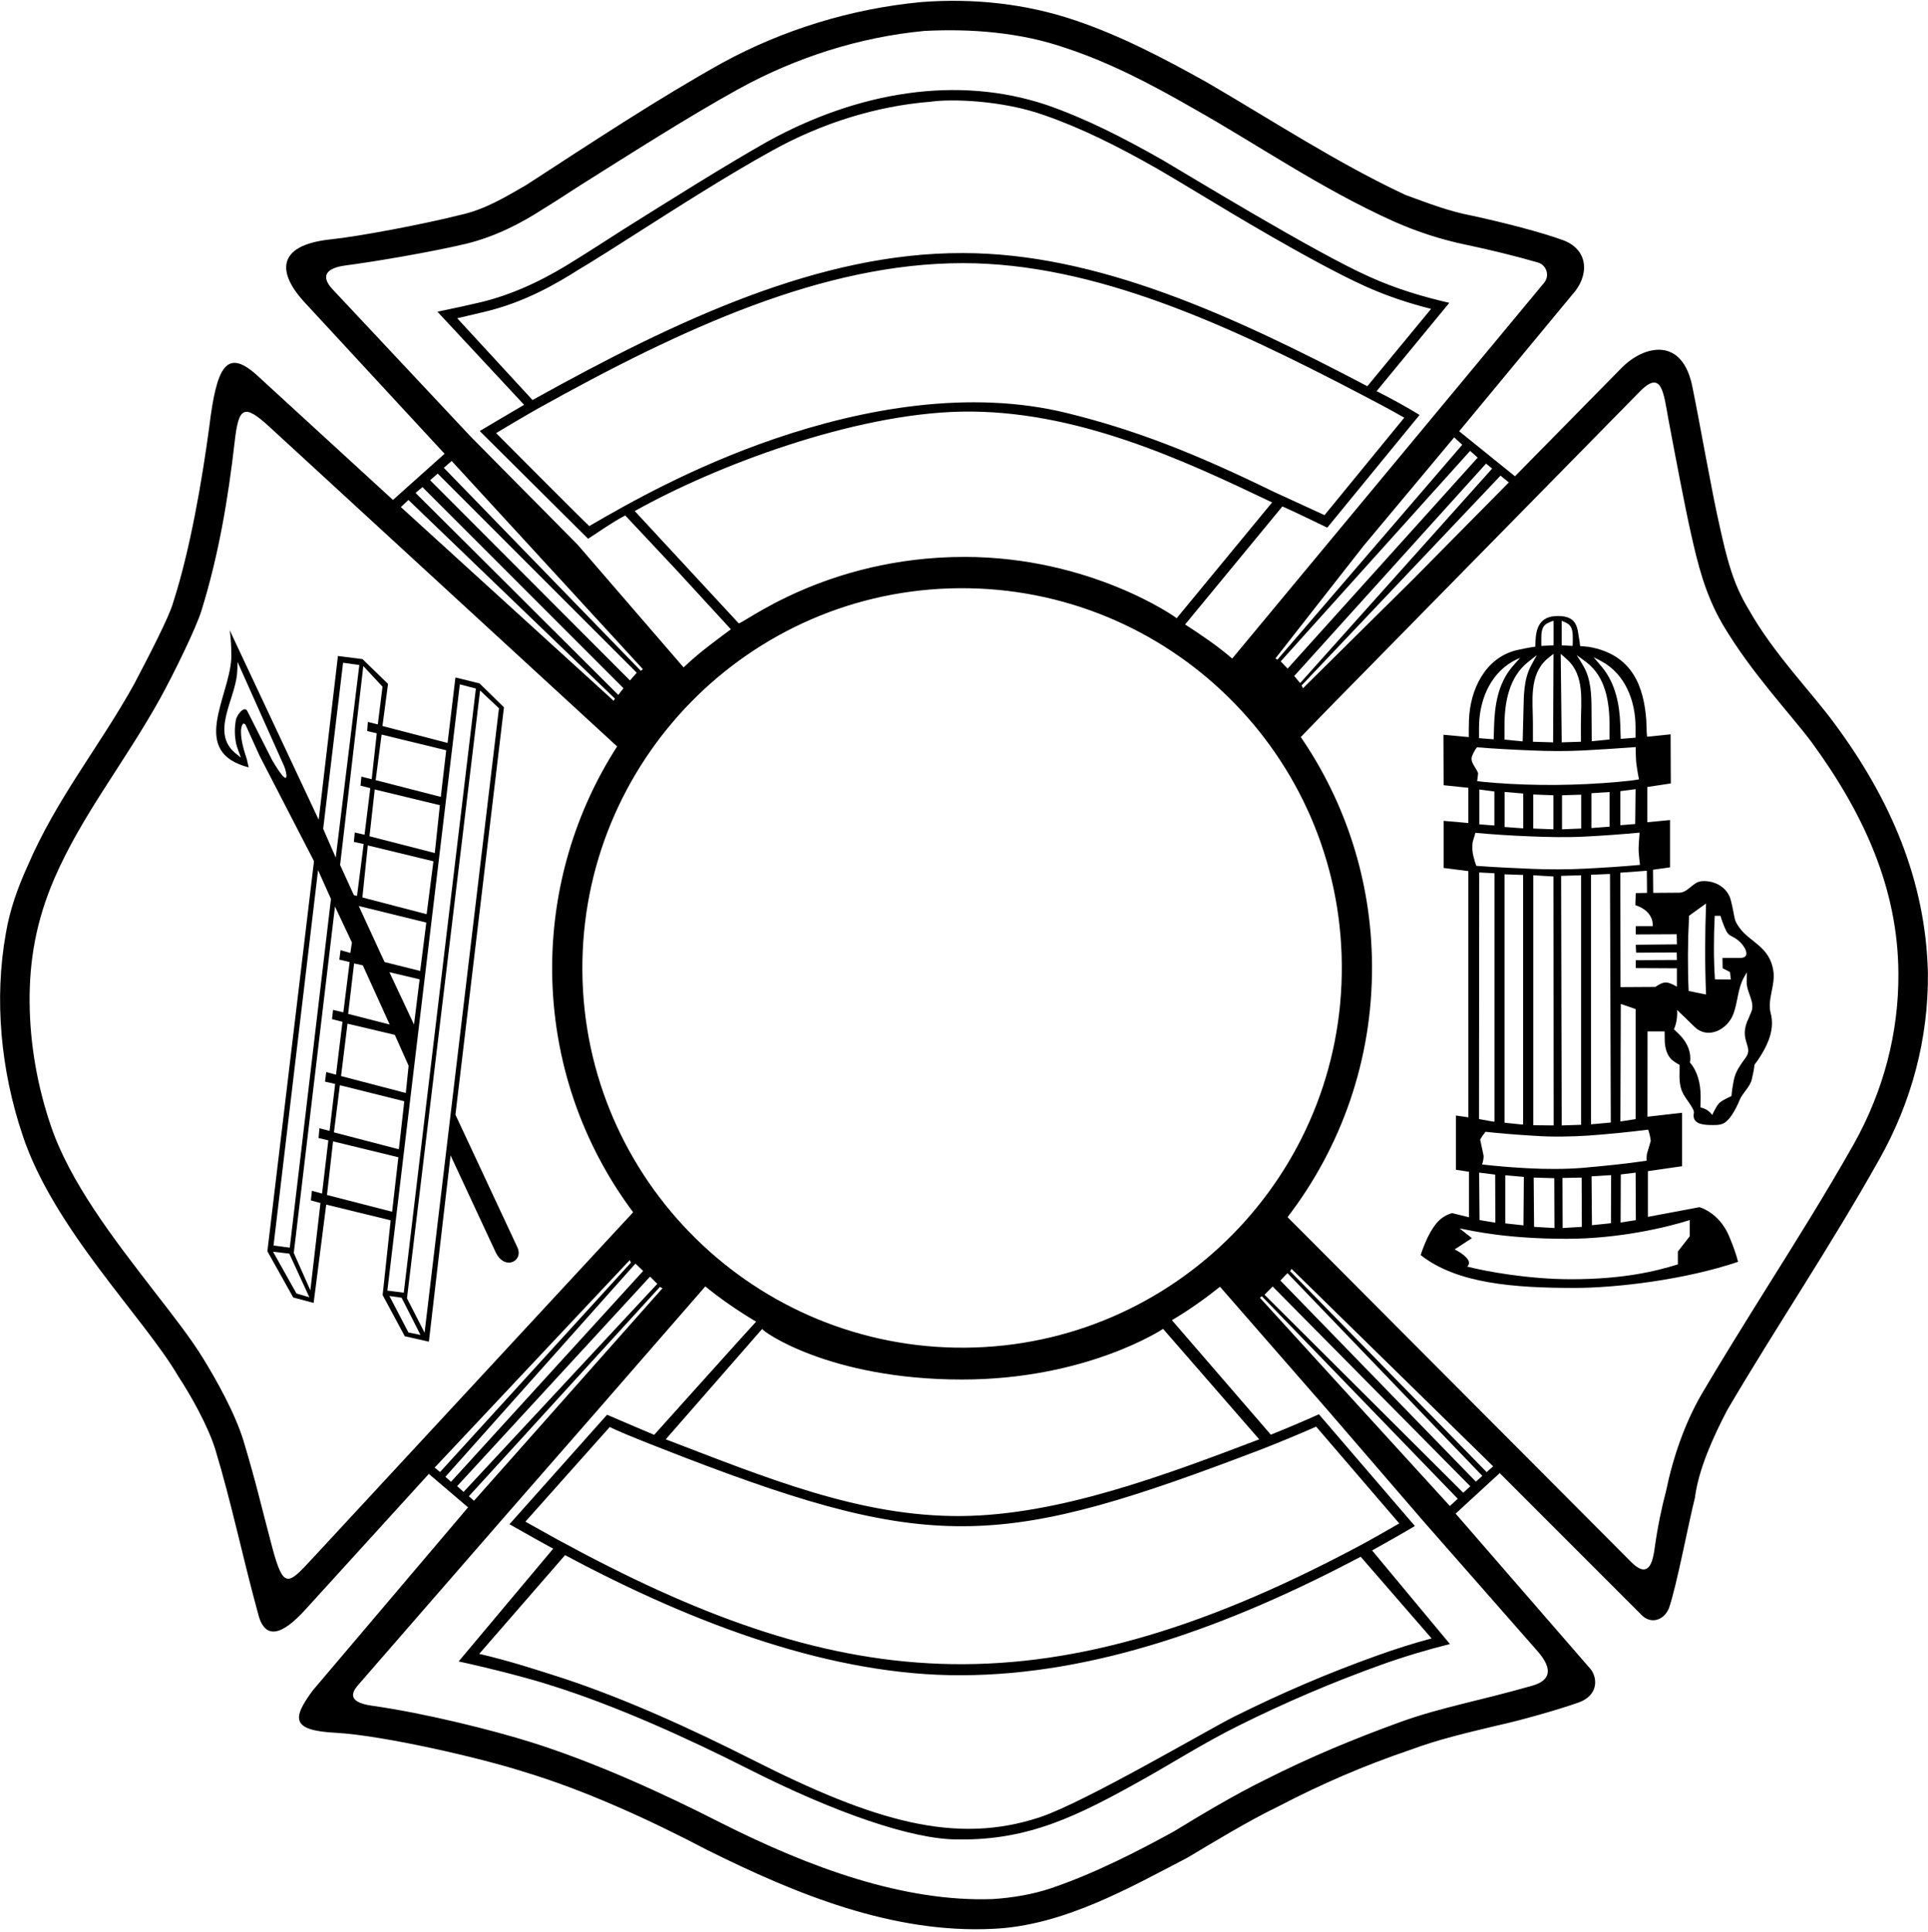 <?xml version="1.0" encoding="UTF-8"?>
<svg xmlns="http://www.w3.org/2000/svg" xmlns:xlink="http://www.w3.org/1999/xlink" width="518pt" height="519pt" viewBox="0 0 518 519" version="1.1">
<g id="surface1">
<path style=" stroke:none;fill-rule:nonzero;fill:rgb(0%,0%,0%);fill-opacity:1;" d="M 493.176 194.785 C 486.953 186.188 476.629 175.82 469.848 163.77 C 465.57 156.812 463.926 149.855 462.156 141.953 C 459.953 132.492 456.715 113.742 454.77 104.281 C 452.133 90.152 441.637 92.832 435.762 98.75 L 407.031 127.953 L 392.043 115.859 L 422.41 79.18 C 426.906 74.301 427.035 67.344 420.211 64.621 C 414.289 62.422 403.836 59.742 395.41 57.926 C 389.234 56.762 383.488 54.516 377.57 52.355 C 359.121 43.715 341.973 32.438 324.391 22.199 C 312.727 15.676 301.105 9.586 288.793 5.438 C 275.531 0.945 261.359 -0.523 247.492 0.559 C 228.742 2.328 210.383 7.988 194.141 16.844 C 177.336 26.176 158.848 38.355 141.438 49.676 C 135.82 52.914 130.203 56.371 123.422 57.797 C 114.133 60.172 96.117 63.586 88.73 64.32 C 73.828 65.961 74.992 73.523 81.344 80.691 L 119.445 121.906 L 105.578 134.305 L 68.773 100.566 C 60.824 93.566 58.188 98.621 56.246 114.52 C 54.344 128.73 51.105 147.742 46.523 161.867 C 45.488 165.711 39.742 176.727 36.027 183.812 C 26.824 200.445 15.16 214.527 7.344 232.801 C 4.707 238.59 2.633 244.508 1.598 250.602 C -1.645 268.57 0.258 287.711 6.047 304.902 C 14.297 330.004 38.707 354.023 47.82 369.617 C 51.234 374.801 55.941 383.141 57.887 389.531 C 62.164 403.617 65.102 418.004 69.246 433.164 C 71.02 440.855 75.727 439.387 82.078 432.387 L 115.215 395.969 L 125.754 404.957 L 83.98 454.203 C 78.535 461.637 78.105 464.918 90.332 465.523 C 103.074 466.258 128.906 472.219 140.398 475.891 C 156.773 480.773 174.398 488.809 189.863 496.93 C 213.797 508.852 239.805 519.523 266.805 518.184 C 285.727 517.363 303.695 507.039 319.074 499.047 C 326.031 494.898 335.32 489.238 343.27 485.395 C 354.934 479.305 366.641 474.25 378.91 470.102 C 386.426 467.293 394.07 465.523 402.195 463.578 C 408.414 462.238 418.867 459.258 424.184 457.359 C 429.109 455.586 429.41 451.266 427.465 448.543 L 391.09 406.641 L 402.93 395.754 L 441.074 433.902 C 443.406 436.277 446.949 435.543 448.418 432 C 450.492 425.996 453.73 408.801 455.371 402.406 C 456.324 394.805 460.254 386.078 464.059 378.82 C 476.93 356.875 491.574 335.23 504.84 311.602 C 513.562 296.176 518.145 279.07 517.973 261.445 C 517.41 236.473 507.82 214.656 493.176 194.785 Z M 405.391 129.598 L 379.645 155.645 L 350.082 184.895 L 349.707 184.145 L 403.145 127.781 Z M 400.898 125.883 L 349.316 183.512 C 348.797 182.863 348.234 182.258 347.719 181.609 L 399.258 124.543 Z M 364.285 415.801 C 278.449 461.344 224.195 454.145 149.926 413.684 C 149.926 413.684 142.625 409.621 141.156 408.801 L 163.836 383.355 C 166.91 385.043 181.895 390.742 183.621 391.434 C 251.16 417.418 270.051 415.695 339.273 389.23 C 343.16 387.719 349.211 385.215 353.613 383.27 L 375.949 409.277 C 372.148 411.48 367.395 414.16 364.285 415.801 Z M 365.582 418.219 L 384.633 440.164 C 379.75 441.461 374.871 443.016 369.945 444.789 C 356.855 449.453 344.195 454.898 331.539 461.203 C 324.758 464.574 291.492 484.168 279.492 488.168 C 256.836 495.723 234.973 489.363 202.285 472.824 C 186.172 464.66 166.688 455.676 148.371 449.93 C 143.445 448.375 136.746 446.168 128.758 444.312 L 151.824 417.785 C 187.25 436.754 224.059 450.188 258.227 450.059 C 293.91 449.973 330.027 437.012 365.582 418.219 Z M 258.227 407.289 C 231.098 407.508 206 397.051 178.867 386.684 L 204.789 357.004 C 204.445 357.395 222.59 370.613 258.445 370.613 C 292.098 370.613 312.488 357.004 312.488 357.004 L 338.32 386.684 C 312.316 396.574 284.234 407.074 258.227 407.289 Z M 259.328 362.059 C 202.996 362.488 156.902 317.172 156.469 260.883 C 156.039 204.508 201.355 158.453 257.688 158.023 C 314.023 157.59 360.117 202.906 360.504 259.199 C 360.98 315.574 315.621 361.625 259.328 362.059 Z M 177.992 346.094 L 127.352 403.184 L 125.969 401.977 L 177.305 345.719 Z M 144.395 109.832 C 183.363 88.145 221.207 70.695 258.703 70.695 C 293.996 70.695 329.898 87.195 366.102 106.16 C 369.254 107.805 373.703 110.137 377.289 112.211 L 355.863 138.391 C 353.613 137.352 342.34 132.168 342.039 132.039 C 320.492 121.504 304.676 115.422 286.824 111.004 C 260.5 104.484 231.816 109.781 208.16 117.867 C 186.281 125.352 168.828 135.191 158.324 141.336 C 156.992 140.168 133.293 116.355 133.293 116.355 C 133.508 116.184 141.543 111.434 144.395 109.832 Z M 143.074 107.469 L 122.844 85.504 C 125.355 84.91 127.863 84.316 129.785 83.871 C 140.711 81.348 149.422 76.301 155.922 72.148 C 157.992 71.004 168.324 64.43 168.766 64.133 C 182.5 55.379 195.492 47.066 207.602 40.387 C 220.742 33.113 235.359 28.512 249.98 27.328 C 255.691 26.504 269.332 26.965 280.398 30.887 C 290.289 34.301 300.184 39.199 311.109 45.434 C 315.984 48.254 326.469 54.633 326.762 54.781 C 326.762 54.781 352.309 70.367 366.777 76.895 C 372.684 79.566 378.594 81.496 384.496 82.98 L 367.371 103.758 C 331.191 84.762 294.719 67.992 258.691 67.992 C 220.445 67.844 182.055 85.801 143.074 107.469 Z M 258.246 110.586 C 288.961 109.992 318.051 123.645 341.676 134.926 L 341.824 134.926 L 316.133 166.094 C 316.133 165.945 293.098 149.617 259.137 149.617 C 221.48 149.617 199.035 168.172 198.445 167.43 L 170.539 137.301 C 192.16 125.168 229.16 111.18 258.246 110.586 Z M 397.012 122.941 L 345.945 179.621 C 345.344 178.973 344.738 178.328 344.09 177.68 L 394.98 121.129 Z M 392.863 119.488 L 343.211 177.215 L 342.672 176.887 L 366.34 146.66 L 390.703 117.5 Z M 89.402 77.777 C 85.988 74.148 87.629 71.988 92.945 71.297 C 100.59 70.305 115.883 67.715 125.344 65.465 C 133.164 63.523 139.988 59.98 145.734 56.266 C 149.148 54.191 152.516 51.945 155.758 49.871 C 170.402 40.668 185.004 31.34 198.438 23.906 C 213.816 15.441 230.926 9.953 248.336 8.312 C 260.734 7.664 274.215 8.656 286.438 12.934 C 298.102 16.777 309.203 22.566 320.566 29.094 C 337.633 38.684 354.867 50.691 374.609 59.547 C 380.961 62.355 387.441 64.43 393.965 65.77 C 400.359 67.109 407.703 68.922 413.188 70.52 C 415.52 71.211 416.43 74.062 414.871 75.965 L 331.062 176.922 C 326.918 173.383 322.984 170.746 318.406 167.766 L 344.543 136.055 C 348.562 137.828 352.883 139.988 356.598 141.758 L 381.395 111.477 C 378.281 109.531 373.703 107.023 369.859 105.082 L 389.387 81.363 C 382.301 79.723 375.215 77.648 367.957 74.367 C 353.484 67.973 317.5 45.984 312.445 43.047 C 301.516 36.824 291.492 31.77 281.297 28.227 C 257.102 20.094 230.426 24.703 206.258 37.992 C 194.16 44.859 181.027 53.152 167.293 61.75 C 166.383 62.355 155.93 69.051 154.461 69.914 C 148.109 73.934 139.516 78.688 129.188 81.191 C 126.078 81.926 121.973 82.832 117.523 83.738 L 140.809 108.754 C 137.008 110.957 132.215 113.852 128.887 115.797 L 158.004 144.738 C 160.984 142.84 164.355 140.375 167.984 138.477 L 181.766 153.164 L 196.367 169.062 C 191.785 172.473 187.684 175.453 183.664 179.301 L 155.195 146.336 L 126.555 117.395 Z M 121.348 123.836 L 172.734 179.781 L 172.172 180.219 L 119.238 125.68 Z M 117.594 127.23 L 171.074 180.73 C 170.508 181.324 169.809 182.219 169.262 182.812 L 115.566 129.02 Z M 113.5 130.863 L 167.512 184.898 C 167.023 185.496 166.562 186.09 166.117 186.688 L 111.645 132.414 Z M 109.742 134.32 L 165.191 187.656 L 164.883 188.281 L 107.699 136.227 Z M 83.535 419.129 C 77.402 425.727 76.141 426.945 73.145 415.715 C 69.965 403.781 69.027 399.102 65.422 387.074 C 63.176 379.68 57.98 370.461 54.66 365.078 C 51.336 359.602 46.328 353.238 41.324 346.781 C 30.559 332.836 18.719 317.578 13.57 302.184 C 10.016 291.652 8.051 280.469 7.957 269.379 C 7.863 258.145 9.641 247.477 14.648 235.918 C 22.043 218.883 33.273 205.172 43.008 187.672 C 46.938 180.512 52.648 168.766 54.098 164.129 C 58.684 149.438 61.305 133.992 63.035 118.785 C 64.113 109.238 65.516 108.348 72.441 114.711 L 165.758 200.492 L 165.805 200.539 C 154.617 217.902 148.207 238.727 148.348 260.859 C 148.535 285.195 156.586 307.566 170.109 325.676 Z M 116.77 394.285 L 169.191 338.531 L 169.508 339.219 L 118.238 395.453 Z M 119.664 396.746 L 170.727 339.465 C 171.199 339.895 172.324 340.977 172.801 341.449 L 121.176 398.086 Z M 124.547 400.809 L 122.816 399.254 L 174.656 342.965 C 175.219 343.48 176.039 344.391 176.602 344.906 Z M 413.23 443.75 C 417.207 448.375 416.645 451.441 411.676 452.867 C 396.816 457.098 387.27 458.656 376.34 462.586 C 363.941 467.078 351.93 472.047 340.008 478.094 C 331.582 482.199 321.992 487.988 315.34 492.047 C 305.793 497.277 294.215 503.281 282.203 507.344 C 277.367 508.941 272.098 509.848 266.652 510.195 C 242.762 511.016 217.535 501.727 193.773 489.758 C 178.047 481.723 159.688 473.387 142.754 468.074 C 132.602 464.875 114.242 460.254 100.07 458.266 C 92.512 457.23 94.973 454.117 96.398 452.477 L 134.805 408.328 L 160.465 378.949 L 189.496 345.602 C 193.816 349.098 198.395 352.254 203.148 355.062 C 203.105 355.016 175.758 385.473 175.758 385.473 C 172.043 383.918 166.125 381.371 163.102 380.074 L 136.879 409.492 C 140.637 411.652 147.598 415.508 148.625 416.062 L 148.629 416.059 C 148.809 416.16 148.789 416.152 148.625 416.062 L 123.227 446.344 C 132.816 448.461 141.934 450.836 147.637 452.652 C 165.777 458.309 185.004 467.121 201.074 475.242 C 224.445 487.082 245.16 494.168 257.16 494.168 C 276.492 494.504 289.82 487.727 307.391 477.879 C 313.871 474.293 323.719 468.074 332.75 463.621 C 345.32 457.359 357.891 452.004 370.852 447.336 C 377.117 445.09 383.336 443.23 389.559 441.676 L 368.648 416.535 C 372.449 414.418 377.117 411.781 380.141 409.969 L 354.348 379.945 C 350.938 381.5 345.664 383.746 341.434 385.43 L 314.863 354.672 C 319.398 351.992 323.719 348.926 327.781 345.688 L 356.727 378.863 L 382.387 408.629 Z M 389.547 404.602 L 338.508 348.656 L 339.008 348.219 L 391.656 402.637 Z M 393.133 401.027 L 339.734 347.828 L 341.926 345.621 L 395.031 399.301 Z M 396.527 398.051 L 343.996 344.016 C 344.52 343.566 345.156 342.691 345.922 342.051 L 398.258 396.5 Z M 399.418 395.488 L 346.633 341.512 L 347.008 340.887 L 401.172 393.938 Z M 497.973 307.52 C 490.484 320.762 482.574 333.352 474.664 345.984 C 468.77 355.438 462.828 364.938 457.211 374.484 C 452.719 382.207 449.488 391.473 447.617 400.598 C 446.449 405.043 445.371 410.004 444.48 416.461 C 443.828 420.953 442.328 423.762 438.211 419.598 L 345.926 326.984 C 360.34 308.219 368.812 284.68 368.621 259.223 C 368.484 236.48 361.418 215.422 349.484 198.012 L 356.645 190.617 L 440.551 105.211 C 446.539 99.082 446.961 105.633 448.273 112.746 C 450.191 122.902 452.672 136.098 454.402 143.727 C 456.133 151.309 458.008 159.449 462.828 167.734 C 470.594 180.883 480.984 191.695 486.785 199.465 C 500.781 218.648 509.906 238.68 510.047 261.328 C 510.188 277.473 506.02 293.199 497.973 307.52 "/>
<path style=" stroke:none;fill-rule:nonzero;fill:rgb(0%,0%,0%);fill-opacity:1;" d="M 476.461 260.879 C 475.48 254.23 470.121 253.168 467.301 249.18 C 465.664 246.883 466.277 246.93 465.066 242.004 C 464.246 238.441 460.688 236.422 457.145 236.738 C 454.82 236.953 453.516 239.824 451.133 239.824 L 444.172 239.875 L 444.121 233.656 L 448.695 233.016 L 448.695 220.309 L 442.578 220.895 L 442.578 211.43 L 448.902 210.473 L 448.848 197.285 L 442.523 197.926 C 442.363 196.438 442.395 195.055 442.309 193.406 C 441.633 184.738 438.781 175.859 426.895 173.785 C 426.047 173.68 424.559 173.574 424.559 173.574 C 424.387 172.828 424.469 172.617 424.344 172.086 C 423.746 169 424.09 165.492 418.547 165.492 C 413.473 165.492 412.68 169 412.535 172.402 L 412.48 173.734 C 411.367 173.84 408.02 174.531 407.379 174.691 C 398.953 176.816 394.945 185.324 394.668 193.512 C 394.621 195 394.621 196.488 394.621 198.031 L 387.809 197.395 L 387.863 210.953 L 394.508 211.645 L 394.508 221.105 L 387.863 220.523 L 387.863 233.176 L 394.508 234.027 L 394.512 300.172 L 391.16 299.691 L 391.16 314.262 L 394.668 314.793 L 394.668 327.02 L 390.152 325.906 C 387.098 326.758 385.406 328.793 383.566 332.445 C 382.891 333.879 382.156 335.688 381.699 337.176 C 391.426 344.887 407.027 346.004 423.008 346.004 C 434.453 346.004 452.91 343.766 466.98 338.984 C 466.418 336.91 465.723 334.891 464.852 332.816 C 462.457 326.523 457.922 324.73 456.609 324.309 L 442.738 326.914 L 442.738 314.633 L 451.934 313.305 L 451.934 298.949 L 442.629 300.012 L 442.648 277.094 L 447.238 277.094 C 447.238 277.734 447.258 278.586 447.258 279.168 C 447.258 281.402 447.797 283.793 449.703 285.125 C 450.23 285.496 450.711 285.816 451.246 286.082 C 451.246 288.207 451.227 288.207 451.246 288.207 C 451.02 294.16 453.227 294.641 455.02 298.309 C 455.223 298.844 455.02 299.266 455.02 299.691 C 455.02 302.086 457.855 302.246 460.109 302.246 C 462.273 302.246 463.504 302.246 465.387 299.426 C 466.098 298.309 466.82 296.926 467.355 295.598 C 468.164 293.578 470.113 292.141 470.648 290.016 C 470.969 288.738 471.23 287.41 471.395 286.027 C 471.98 285.281 472.512 284.484 473.047 283.637 C 475.184 280.23 476.828 276.246 475.738 272.203 C 474.758 268.59 477.027 264.707 476.461 260.879 Z M 460.699 246.039 L 462.242 246.039 C 462.402 246.625 462.613 247.207 462.828 247.793 C 464.43 252.215 464.645 250.738 467.082 252.688 C 468.535 253.844 470.855 257.363 467.453 257.363 L 462.773 257.363 L 462.828 260.129 L 464.793 261.137 L 465.035 263.148 L 460.754 263.105 C 460.398 257.656 460.414 251.82 460.699 246.039 Z M 453.801 246.02 L 458.371 242.727 C 458.074 250.91 458.031 258.996 458.371 267.184 L 453.691 266.227 C 453.406 259.934 453.441 253.039 453.801 246.02 Z M 440.305 229.324 C 440.41 230.332 440.465 231.344 440.621 232.355 C 436.051 232.777 431.156 233.098 425.945 233.363 C 421.148 233.605 416.34 233.617 411.539 233.418 C 406.434 233.203 401.07 232.949 396.652 232.609 C 396.312 231.844 396.059 230.699 395.844 229.934 C 395.59 228.996 395.547 227.938 395.59 226.961 C 395.633 225.727 396.172 224.906 396.383 223.738 C 400.957 224.164 405.902 224.484 411.164 224.695 C 416.055 224.891 420.953 225.004 425.84 224.75 C 431.051 224.484 435.996 224.113 440.516 223.688 C 440.465 224.59 440.355 225.492 440.305 226.449 C 440.25 227.406 440.203 228.367 440.305 229.324 Z M 432.77 301.574 L 427.457 302.055 L 427.457 235.008 L 432.559 234.793 Z M 424.797 302.191 L 424.484 302.191 L 419.586 302.352 L 419.43 235.305 L 424.797 235.145 Z M 417.426 302.352 L 411.953 302.297 L 411.953 235.145 L 417.375 235.465 Z M 409.219 302.098 L 408.746 302.098 L 404.223 301.617 L 404.223 234.891 L 409.219 235.051 Z M 401.52 301.332 L 401.207 301.332 L 397.371 300.641 L 397.426 234.391 L 401.52 234.605 Z M 397.457 221.461 L 397.457 212.102 L 401.496 212.633 L 401.496 221.777 Z M 404.254 222.172 L 404.254 212.762 L 409.25 213.184 L 409.25 222.543 Z M 411.941 222.586 L 411.941 213.438 L 417.363 213.652 L 417.363 222.797 Z M 419.672 222.797 L 419.672 213.652 L 424.828 213.492 L 424.828 222.586 Z M 427.57 222.457 L 427.57 213.098 L 432.461 212.781 L 432.461 222.086 Z M 435.344 221.691 L 435.344 212.547 L 439.438 212.016 L 439.332 221.375 Z M 430.281 177.66 C 436.684 181.117 439.426 188.332 439.426 195.367 L 439.426 198.184 L 435.438 198.504 L 435.332 194.941 C 435.164 189.363 434.062 183.645 430.441 179.254 C 429.695 178.352 428.953 177.5 428.156 176.598 C 428.898 176.914 429.59 177.289 430.281 177.66 Z M 426.16 177.871 C 431.434 181.828 432.438 188.688 432.438 194.938 L 432.438 198.66 L 427.652 199.141 L 427.598 190.793 C 427.574 186.742 427.492 182.52 425.418 178.938 C 424.832 177.926 424.246 176.969 423.613 176.012 C 424.461 176.598 425.312 177.234 426.16 177.871 Z M 419.586 166.773 C 420.117 166.988 420.598 167.199 421.074 167.469 C 422.664 168.359 422.562 170.359 422.562 171.984 C 422.562 172.52 422.562 172.996 422.512 173.527 L 419.586 173.367 Z M 421.074 177.211 C 425.836 181.543 424.742 188.434 424.742 194.332 L 424.742 199.277 L 419.586 199.438 L 419.32 175.672 C 419.906 176.148 420.492 176.68 421.074 177.211 Z M 414.105 171.984 C 414.105 170.34 414.047 168.305 415.703 167.469 C 416.23 167.199 416.766 166.934 417.402 166.773 L 417.402 173.367 L 414.105 173.527 C 414.105 172.996 414.105 172.52 414.105 171.984 Z M 415.523 177.16 C 416.109 176.629 416.746 176.148 417.387 175.672 L 417.277 199.438 L 411.855 199.277 L 411.855 194.332 C 411.855 188.414 410.734 181.496 415.523 177.16 Z M 410.539 177.859 C 411.336 177.227 412.133 176.586 412.93 176 C 412.344 176.957 411.812 177.969 411.281 178.98 C 409.371 182.617 409.418 186.812 409.312 190.836 L 409.102 199.18 L 404.211 198.703 L 404.211 194.98 C 404.211 188.703 405.414 181.953 410.539 177.859 Z M 397.371 195.492 C 397.371 188.48 400.113 181.355 406.359 177.734 C 406.996 177.363 407.688 177.043 408.43 176.727 C 407.633 177.629 406.836 178.48 406.094 179.383 C 402.484 183.77 401.578 189.52 401.414 195.066 L 401.309 198.629 L 397.371 198.312 Z M 395.535 203.047 C 395.855 202.25 396.281 201.449 396.812 200.762 C 401.328 201.133 406.168 201.398 411.324 201.609 C 416.074 201.809 420.828 201.863 425.574 201.609 C 430.52 201.348 435.145 201.027 439.453 200.707 C 439.453 201.875 439.504 203.047 439.559 204.215 C 439.605 205.184 439.809 206.133 439.93 207.086 C 440.039 207.832 440.199 208.578 440.355 209.375 C 439.027 209.641 437.059 209.852 434.668 210.066 C 423.723 211.035 412.715 211.156 401.758 210.332 C 399.629 210.172 397.98 210.012 396.863 209.852 C 396.969 209.16 397.074 208.473 397.129 207.727 C 396.602 206.164 394.844 204.785 395.535 203.047 Z M 453.984 327.77 L 453.984 332.129 L 450.793 336.223 L 450.793 339.68 C 444.609 341.605 435.934 343.668 422.082 343.668 C 410.613 343.668 399.16 341.555 394.168 340.266 C 394.168 340.266 396.621 338.727 390.832 335.648 L 393.051 334.203 L 395.461 332.637 L 392.148 330.004 C 396.133 330.805 405.102 332.805 420.945 332.805 C 435.004 332.805 448.016 329.699 453.984 327.77 Z M 397.406 315.023 L 401.711 315.555 L 401.762 328.473 L 397.512 327.781 Z M 404.422 328.664 L 404.422 315.742 L 409.418 316.172 L 409.312 329.195 Z M 412.059 316.359 L 417.59 316.52 L 417.641 329.914 L 412.164 329.598 Z M 419.789 316.465 L 424.945 316.359 L 424.996 329.598 L 419.844 329.914 Z M 427.605 316.02 L 432.707 315.703 L 432.863 315.703 L 432.812 328.621 L 427.711 329.152 Z M 435.41 328.43 L 435.461 315.512 L 439.449 315.031 L 439.504 327.793 Z M 442.82 303.484 C 443.141 304.441 443.406 305.449 443.512 306.516 L 442.504 309.914 C 442.395 310.555 442.395 311.191 442.395 311.828 C 437.027 312.629 431.281 313.211 425.223 313.746 C 420.414 314.129 415.363 314.109 410.492 313.852 C 406.137 313.637 402.039 313.266 398.211 312.844 C 398.422 312.008 398.754 311.039 398.531 310.129 L 397.68 306.141 C 398.105 305.395 398.586 304.703 399.113 304.066 C 403.156 304.492 407.57 304.863 412.25 305.133 C 416.961 305.484 422.168 305.371 426.816 305.078 C 432.453 304.652 437.82 304.121 442.82 303.484 Z M 435.355 301.289 L 435.461 269.707 L 439.449 271.09 L 439.449 300.652 Z M 444.746 265.133 L 435.387 265.188 L 435.336 234.453 L 442.457 233.926 L 442.512 239.879 L 439.48 239.93 L 439.375 243.176 C 444.555 244.832 444.051 248.812 444.051 248.812 L 439.48 248.812 L 439.48 251.043 L 450.484 250.988 L 450.539 253.703 L 439.48 253.809 L 439.586 255.938 L 450.484 255.883 L 450.539 257.902 L 439.48 257.953 L 439.48 260.082 L 450.539 260.137 L 450.539 265.082 C 447.641 263.387 446.887 263.762 444.746 265.133 Z M 470.414 272.113 C 470.199 272.535 469.961 273.215 469.883 273.391 C 466.816 279.5 471.359 281.07 468.98 284.184 C 468.289 285.086 467.652 286.043 467.066 287 C 466.438 288.027 466.023 289.172 465.789 290.348 C 465.523 291.68 465.312 293.062 465.203 294.445 C 464.406 294.816 463.66 295.188 462.918 295.613 C 462.223 296.012 461.617 296.562 461.215 297.262 C 460.789 298.008 460.363 298.754 460.047 299.547 C 459.176 298.414 458.195 297.801 456.855 297.527 L 456.91 295.508 C 456.992 292.344 456.555 289.094 454.781 286.414 C 454.57 286.098 454.305 285.777 454.039 285.461 C 454.09 285.086 454.145 284.715 454.145 284.344 C 454.145 281.781 452.824 279.488 451.008 277.746 L 449.734 276.527 C 449.75 276.488 450.82 274.328 450.582 271.316 L 455.312 275.891 C 458.836 279.293 463.988 276.688 465.629 272.594 C 466.949 269.289 466.828 265.488 468.66 262.383 L 469.352 261.211 C 469.297 262.117 469.297 263.023 469.297 263.977 C 469.297 266.727 471.754 269.43 470.414 272.113 "/>
<path style=" stroke:none;fill-rule:nonzero;fill:rgb(0%,0%,0%);fill-opacity:1;" d="M 122.363 299.465 L 135.398 190.023 L 128.836 183.598 L 122.363 182.004 L 120.25 199.594 L 102.754 195.043 L 104.254 183.738 L 97.406 177.078 L 90.793 176.234 L 85.629 220.234 L 61.707 169.289 C 62.121 171.871 62.133 174.543 62.133 175.105 L 62.133 175.152 C 62.832 185.191 51.324 200.016 64.238 205.316 C 65.039 205.645 65.887 205.926 66.82 206.16 L 66.312 203.957 C 65.508 201.469 64.742 199.078 64.742 196.496 C 64.742 195.652 65.082 193.637 65.973 194.715 L 69.754 203.066 L 84.363 231.352 L 71.84 336.145 L 78.785 348.578 L 84.27 350.031 L 87.648 323.621 L 104.961 327.844 L 102.801 347.922 L 108.758 358.992 L 115.23 360.445 L 121.051 310.395 L 133.105 336.285 C 135.492 341.469 140.652 338.887 139.059 335.207 Z M 73.109 204.191 L 66.402 190.941 C 65.551 189.539 63.562 192.176 63.355 193.508 C 62.996 195.816 63.004 197.652 63.469 199.902 C 63.727 200.965 64.391 202.516 64.719 203.547 C 64.293 203.219 63.918 202.891 63.496 202.562 C 56.457 197.07 63.055 188.191 63.684 181.031 C 63.781 179.949 63.824 178.922 63.824 177.84 L 76.348 205.844 C 77.02 207.422 78.207 212.855 73.109 204.191 Z M 119.883 201.566 L 118.43 214.09 L 100.93 209.586 L 102.523 197.344 Z M 91.629 289.09 L 93.363 275.016 L 106.078 278.02 L 109.781 286.32 L 109.031 293.637 Z M 108.621 295.859 L 107.164 308.758 L 89.719 304.211 L 91.312 291.547 Z M 93.535 272.387 L 95.133 258.828 L 97.477 259.344 L 104.699 275.246 Z M 104.621 261.18 L 112.738 263.102 L 111.234 275.25 Z M 103.32 258.457 L 96.383 243.398 L 114.535 247.855 L 112.891 260.848 Z M 97.363 241.102 L 98.816 227.121 L 116.453 231.391 L 114.621 245.605 Z M 99.273 224.664 L 100.68 212.094 L 118.18 216.316 L 116.816 229.168 Z M 97.613 178.945 L 102.773 184.48 L 101.504 194.613 L 98.832 193.957 L 98.645 196.395 L 101.227 197.004 L 99.863 209.344 L 97.094 208.641 L 96.863 211.078 L 99.488 211.734 L 97.941 224.258 L 95.312 223.648 L 95.078 226.184 L 97.707 226.746 L 95.922 240.676 L 95.078 240.488 L 91.375 232.375 Z M 92.176 178.051 L 96.539 178.66 L 90.207 230.398 L 86.828 222.66 Z M 85.453 233.766 L 88.922 241.504 L 77.855 335.184 L 73.492 334.617 Z M 79.648 347.488 L 73.363 336.277 L 77.727 336.789 L 83.121 348.52 Z M 86.527 320.66 L 83.809 319.91 L 83.523 322.492 L 86.102 323.195 L 83.387 346.648 L 78.93 336.609 L 90 243.543 L 94.551 253.207 L 94.129 256.02 L 91.5 255.27 L 91.168 257.805 L 93.938 258.461 L 92.25 271.969 L 89.484 271.312 L 89.199 273.801 L 92.016 274.504 L 90.277 288.719 L 87.652 288.012 L 87.324 290.594 L 90.047 291.203 L 88.543 303.82 L 85.824 303.117 L 85.59 305.746 L 88.215 306.355 Z M 87.848 321.035 L 89.488 306.633 L 107.031 310.902 L 105.348 325.535 Z M 123.539 183.855 L 127.855 184.98 L 108.48 347.285 L 104.074 346.723 Z M 109.734 357.973 L 104.621 348.168 L 107.902 348.637 L 112.973 358.629 Z M 114.074 358.031 L 109.34 348.793 L 128.984 185.504 L 134.055 190.285 L 114.074 358.031 "/>
</g>
</svg>
